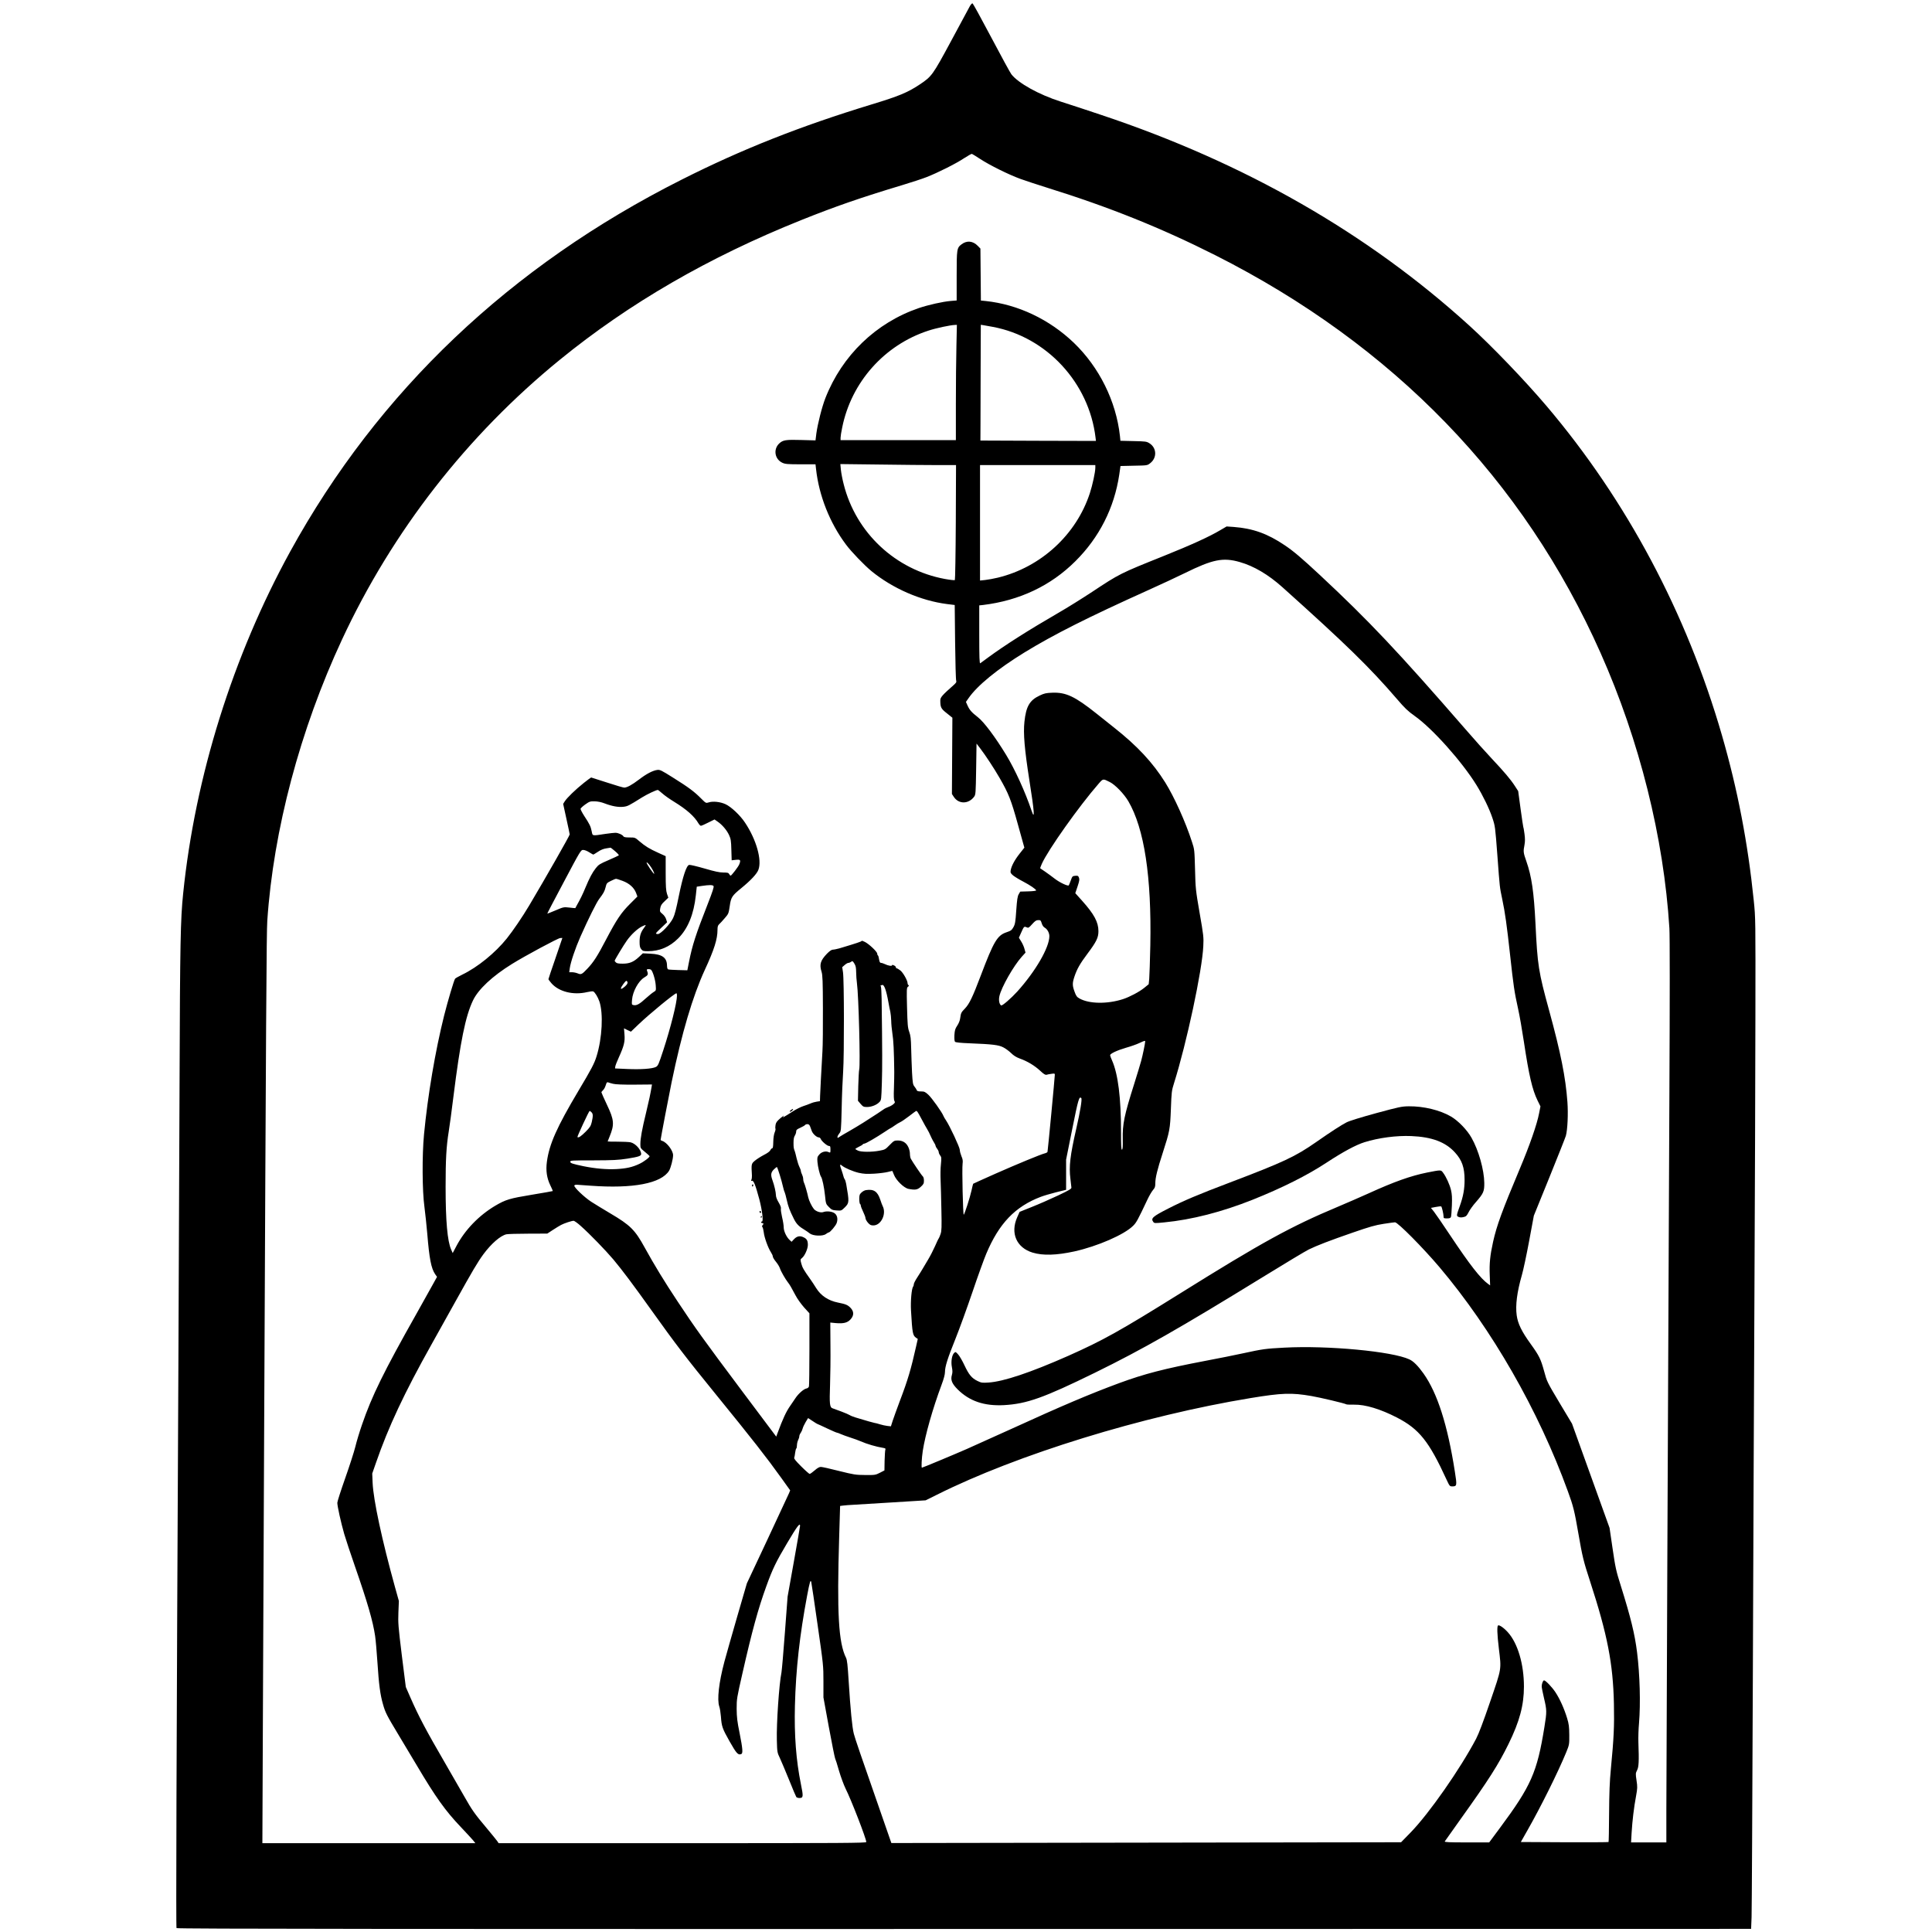 <?xml version="1.0" standalone="no"?>
<!DOCTYPE svg PUBLIC "-//W3C//DTD SVG 20010904//EN"
 "http://www.w3.org/TR/2001/REC-SVG-20010904/DTD/svg10.dtd">
<svg version="1.0" xmlns="http://www.w3.org/2000/svg"
 width="2480pt" height="2480pt" viewBox="0 0 2480 2480"
 preserveAspectRatio="xMidYMid meet">
<g transform="translate(0,2480) scale(0.1,-0.1)"
fill="#000000" stroke="none">
<path d="M12448 24718 c-13 -24 -120 -223 -238 -442 -239 -443 -249 -457 -405
-561 -155 -103 -266 -149 -615 -255 -918 -280 -1665 -575 -2440 -966 -2201
-1108 -3895 -2718 -5025 -4774 -736 -1341 -1220 -2887 -1374 -4390 -34 -329
-40 -633 -46 -2385 -3 -929 -10 -2565 -15 -3635 -26 -5283 -32 -7252 -24
-7260 11 -11 2747 -13 13035 -11 l7177 1 6 153 c3 83 10 1446 16 3027 6 1581
15 3856 21 5055 6 1199 11 2756 12 3460 2 1269 2 1282 -21 1505 -76 744 -207
1424 -408 2120 -454 1571 -1223 3014 -2249 4225 -280 330 -704 772 -995 1036
-1308 1188 -2882 2089 -4725 2704 -187 63 -419 139 -517 170 -280 89 -547 237
-636 352 -15 20 -131 232 -257 471 -127 240 -235 437 -241 439 -7 2 -23 -15
-36 -39z m133 -1958 c121 -80 372 -204 519 -257 63 -23 216 -73 340 -112 800
-249 1468 -518 2160 -867 2284 -1153 3957 -2881 4947 -5109 499 -1122 810
-2367 882 -3530 6 -93 6 -908 0 -2135 -19 -4223 -39 -8793 -39 -9187 l0 -413
-226 0 -227 0 7 123 c9 152 30 329 57 472 18 101 19 117 6 201 -13 86 -12 92
7 130 22 42 26 110 17 359 -2 61 1 171 8 245 21 251 11 623 -25 910 -30 238
-80 443 -209 855 -61 193 -69 231 -105 476 l-39 266 -241 669 -241 669 -147
245 c-177 297 -174 291 -212 432 -42 152 -62 194 -170 344 -118 163 -166 262
-181 369 -18 130 4 300 66 516 19 65 61 264 94 441 l60 323 201 495 c110 272
205 511 210 530 22 81 31 282 20 434 -23 317 -86 633 -235 1176 -137 500 -149
577 -175 1115 -20 404 -49 605 -117 799 -39 111 -41 124 -24 211 8 44 8 81 0
140 -6 44 -12 82 -15 86 -2 4 -18 110 -35 235 l-31 229 -42 65 c-56 87 -141
186 -298 353 -71 75 -224 246 -340 380 -860 990 -1236 1389 -1868 1978 -232
216 -338 306 -449 380 -222 150 -409 216 -657 235 l-89 6 -80 -47 c-139 -83
-369 -188 -730 -333 -559 -224 -563 -226 -918 -461 -123 -81 -315 -201 -428
-266 -390 -226 -689 -416 -904 -574 -49 -37 -96 -70 -102 -75 -10 -6 -13 70
-13 368 l0 375 48 5 c468 57 869 246 1186 562 307 305 499 684 563 1110 l16
112 172 4 c172 3 172 3 209 32 90 69 85 198 -11 257 -35 22 -50 24 -204 27
l-167 4 -6 61 c-49 446 -265 883 -593 1198 -314 300 -716 491 -1130 535 l-62
6 -3 334 -3 333 -34 35 c-62 64 -140 72 -208 20 -61 -46 -63 -59 -63 -407 l0
-314 -74 -6 c-107 -9 -288 -50 -413 -92 -548 -188 -983 -606 -1198 -1155 -44
-112 -99 -330 -116 -454 l-11 -89 -181 5 c-201 6 -237 0 -285 -45 -79 -75 -57
-203 42 -248 35 -16 67 -19 233 -19 l191 0 7 -62 c38 -341 176 -690 384 -968
69 -93 233 -263 327 -341 273 -223 633 -380 971 -423 l98 -12 5 -474 c3 -261
9 -485 14 -497 6 -18 0 -28 -36 -60 -142 -125 -168 -155 -168 -192 0 -92 9
-108 84 -167 l71 -57 -3 -490 -3 -489 25 -38 c62 -94 189 -93 260 3 20 27 21
43 26 355 l5 327 46 -60 c71 -93 180 -259 249 -379 117 -203 148 -281 236
-599 l83 -298 -61 -77 c-64 -81 -105 -158 -115 -215 -4 -30 -1 -37 33 -66 22
-17 77 -51 124 -75 93 -49 170 -101 170 -116 0 -5 -46 -11 -102 -12 l-102 -3
-19 -33 c-16 -26 -22 -69 -32 -206 -10 -151 -15 -179 -36 -217 -22 -39 -32
-47 -89 -66 -119 -40 -164 -116 -331 -557 -105 -277 -146 -362 -202 -421 -50
-52 -52 -56 -62 -126 -3 -28 -19 -67 -38 -95 -27 -41 -32 -59 -36 -122 -2 -47
1 -78 8 -85 8 -8 75 -15 184 -19 298 -12 375 -21 435 -52 30 -15 74 -48 100
-73 32 -32 65 -53 110 -70 99 -35 190 -90 261 -155 49 -46 68 -58 85 -54 11 4
40 9 64 12 36 6 42 4 42 -11 0 -33 -90 -980 -94 -991 -3 -6 -17 -15 -32 -18
-56 -14 -358 -139 -634 -261 -157 -70 -286 -128 -288 -130 -2 -2 -12 -42 -22
-89 -20 -90 -86 -295 -99 -309 -10 -10 -24 592 -15 655 5 37 2 59 -15 97 -11
27 -21 64 -21 81 0 32 -130 310 -177 379 -14 20 -29 46 -33 57 -18 47 -150
232 -194 272 -41 37 -51 42 -95 42 -37 0 -50 4 -54 18 -4 9 -16 30 -29 45 -20
25 -23 44 -31 180 -4 84 -9 222 -11 307 -3 128 -7 165 -25 215 -19 53 -22 88
-28 313 -6 236 -5 253 12 266 12 9 15 15 7 20 -7 4 -12 15 -12 24 0 36 -58
138 -93 165 -20 15 -40 27 -46 27 -6 0 -11 6 -11 13 0 8 -11 19 -25 25 -18 8
-25 8 -25 1 0 -14 -51 -5 -93 16 -17 8 -38 15 -48 15 -13 0 -19 11 -25 45 -3
25 -10 48 -15 51 -5 3 -9 13 -9 23 0 24 -104 123 -158 150 -23 12 -42 18 -42
13 0 -8 -67 -30 -274 -92 -37 -11 -80 -20 -94 -20 -18 0 -41 -16 -77 -52 -84
-88 -99 -138 -69 -233 13 -42 16 -120 17 -470 1 -231 -1 -478 -6 -550 -15
-269 -28 -502 -30 -570 l-2 -70 -40 -6 c-22 -3 -58 -13 -80 -23 -22 -10 -65
-25 -95 -35 -30 -10 -87 -38 -125 -62 -135 -87 -150 -95 -124 -62 8 10 -12 -4
-43 -30 -45 -39 -58 -56 -63 -87 -4 -22 -4 -43 -1 -49 3 -5 -1 -26 -10 -47
-10 -24 -17 -71 -18 -121 -1 -60 -5 -83 -14 -83 -7 0 -17 -11 -24 -25 -7 -15
-38 -38 -84 -61 -40 -21 -92 -54 -115 -74 -45 -38 -46 -42 -37 -190 1 -19 -2
-44 -7 -54 -7 -16 -5 -18 7 -13 21 8 46 -55 95 -238 37 -142 54 -285 34 -285
-6 0 -11 -4 -11 -10 0 -5 7 -10 15 -10 18 0 19 -12 3 -28 -8 -8 -8 -15 -1 -24
6 -7 13 -38 17 -68 7 -65 55 -197 90 -251 14 -21 26 -47 26 -58 0 -10 18 -41
40 -67 22 -27 45 -64 51 -84 12 -38 70 -139 103 -181 24 -30 42 -62 99 -169
21 -41 70 -109 108 -152 l69 -76 0 -459 c0 -252 -3 -468 -6 -479 -3 -13 -16
-24 -32 -27 -36 -7 -104 -67 -142 -125 -17 -26 -47 -69 -66 -97 -52 -74 -94
-163 -166 -358 l-14 -38 -441 588 c-495 661 -600 807 -823 1144 -169 254 -301
471 -425 696 -124 226 -184 286 -440 437 -88 52 -199 120 -246 150 -89 58
-224 187 -217 208 3 8 18 12 39 10 19 -1 95 -7 169 -12 547 -40 908 29 1009
193 21 35 51 150 51 198 0 60 -80 165 -139 184 -12 3 -21 10 -21 14 0 13 110
590 141 739 131 633 270 1102 426 1442 121 261 163 395 163 514 0 41 5 57 21
72 12 10 44 45 71 77 49 56 51 60 65 155 16 115 29 134 149 232 121 99 200
183 219 235 48 125 -27 390 -172 606 -62 94 -178 203 -250 236 -67 31 -162 41
-216 23 -36 -11 -36 -11 -99 52 -85 86 -160 142 -357 265 -150 95 -170 104
-203 100 -59 -8 -140 -50 -235 -123 -92 -70 -153 -103 -190 -104 -13 0 -112
29 -221 65 -110 36 -202 65 -204 65 -3 0 -46 -32 -94 -70 -106 -84 -217 -192
-245 -237 l-20 -32 41 -188 c23 -103 42 -195 43 -204 1 -13 -304 -549 -521
-914 -87 -146 -206 -321 -286 -421 -149 -186 -376 -370 -571 -464 -46 -23 -88
-46 -93 -53 -14 -17 -94 -286 -142 -477 -113 -452 -209 -1020 -257 -1520 -26
-271 -23 -729 5 -930 11 -85 28 -243 37 -350 26 -318 50 -440 100 -515 l25
-35 -57 -103 c-31 -56 -126 -225 -210 -376 -416 -737 -571 -1052 -696 -1418
-31 -89 -70 -217 -86 -285 -17 -68 -76 -250 -131 -406 -55 -156 -100 -296
-100 -312 0 -46 47 -255 89 -402 22 -73 83 -259 137 -413 163 -469 231 -705
259 -894 8 -53 21 -206 30 -341 18 -281 36 -416 71 -536 30 -107 49 -143 194
-384 64 -107 174 -290 243 -406 238 -402 365 -579 559 -783 71 -75 143 -153
160 -173 l30 -38 -1367 0 -1367 0 6 1473 c4 809 11 2460 16 3667 25 5537 31
6552 41 6700 78 1162 421 2455 959 3610 647 1391 1606 2622 2795 3591 893 728
1915 1319 3100 1794 434 174 762 288 1297 449 120 36 259 82 310 102 140 54
382 175 483 243 50 32 95 58 101 56 6 -2 53 -31 105 -65z m-304 -2407 c-4
-153 -7 -486 -7 -740 l0 -463 -740 0 -740 0 0 31 c0 17 9 77 21 132 117 581
541 1058 1104 1242 99 33 282 72 344 74 l24 1 -6 -277z m468 251 c690 -129
1234 -716 1318 -1422 l5 -42 -741 2 -742 3 1 205 c0 113 1 447 2 743 l2 538
38 -6 c20 -3 73 -13 117 -21z m-711 -1774 l238 0 -3 -734 c-2 -404 -8 -738
-12 -742 -4 -4 -61 2 -127 14 -635 117 -1143 592 -1300 1216 -16 61 -32 145
-36 185 l-7 74 504 -6 c277 -4 611 -7 743 -7z m2026 -36 c0 -53 -36 -220 -70
-324 -174 -534 -629 -951 -1181 -1085 -53 -13 -126 -26 -163 -30 l-66 -7 0
741 0 741 740 0 740 0 0 -36z m1855 -1209 c180 -51 366 -161 546 -322 817
-733 1120 -1028 1472 -1437 100 -117 139 -154 226 -216 226 -159 607 -585 794
-888 82 -133 164 -301 204 -421 35 -104 36 -112 64 -481 32 -434 29 -399 62
-560 37 -174 60 -342 102 -725 42 -384 53 -463 101 -680 20 -88 53 -279 75
-425 66 -438 108 -617 176 -757 l37 -75 -18 -91 c-26 -138 -121 -411 -246
-707 -229 -544 -297 -730 -344 -940 -39 -176 -49 -280 -43 -428 l5 -132 -26
19 c-97 69 -233 243 -485 621 -93 140 -187 277 -209 305 l-40 50 63 12 c35 7
66 10 70 6 9 -11 29 -97 29 -127 0 -24 3 -26 44 -26 32 0 46 5 51 18 4 9 9 76
12 147 4 99 1 146 -11 198 -17 71 -62 171 -103 225 -27 36 -24 36 -203 1 -215
-44 -421 -117 -755 -269 -99 -45 -277 -122 -395 -172 -597 -250 -974 -457
-2020 -1110 -778 -485 -990 -603 -1439 -803 -482 -213 -829 -330 -1023 -342
-80 -5 -91 -4 -142 21 -73 36 -109 80 -166 201 -26 56 -62 118 -80 138 -31 35
-34 37 -51 21 -30 -27 -44 -112 -30 -183 9 -47 9 -70 0 -101 -19 -63 1 -112
74 -185 152 -151 341 -215 593 -202 294 16 512 94 1169 416 615 302 1087 571
2160 1231 281 173 544 331 585 351 107 52 267 114 568 218 214 74 287 95 392
111 71 11 137 20 147 20 36 0 358 -325 570 -575 675 -798 1272 -1839 1649
-2878 70 -191 85 -254 134 -537 52 -301 66 -359 151 -619 223 -684 295 -1057
306 -1571 6 -287 -1 -439 -39 -835 -16 -168 -21 -304 -23 -578 -1 -197 -4
-360 -7 -362 -3 -3 -257 -4 -566 -3 l-560 3 85 150 c170 298 393 747 497 1000
40 99 41 101 40 225 -1 106 -5 139 -28 215 -37 122 -94 249 -150 333 -45 68
-126 152 -146 152 -13 0 -30 -43 -30 -78 0 -15 14 -83 30 -152 36 -152 37
-171 5 -368 -94 -584 -171 -757 -574 -1300 l-135 -182 -289 0 c-228 0 -287 3
-281 13 4 6 96 136 205 289 356 497 485 699 614 963 141 287 197 497 197 735
0 288 -79 556 -206 697 -51 57 -110 98 -126 88 -15 -9 -12 -112 10 -295 33
-277 39 -244 -111 -682 -90 -263 -147 -413 -181 -478 -206 -390 -602 -957
-840 -1202 l-123 -126 -3271 -5 -3272 -5 -112 322 c-294 843 -353 1016 -370
1081 -21 82 -43 307 -66 675 -13 209 -20 272 -34 300 -96 192 -118 570 -88
1547 l12 402 40 5 c23 3 82 8 131 10 50 3 278 17 508 31 l419 26 139 69 c1035
519 2648 1016 4034 1244 402 66 524 70 779 26 116 -20 429 -94 449 -107 6 -3
51 -5 100 -4 141 3 337 -56 550 -166 284 -147 410 -304 635 -795 40 -86 42
-88 75 -88 59 0 61 10 32 191 -93 597 -224 1008 -403 1259 -69 97 -128 156
-180 180 -218 103 -1048 181 -1606 151 -243 -13 -273 -17 -536 -74 -91 -20
-309 -64 -485 -97 -524 -100 -776 -166 -1095 -283 -376 -139 -733 -290 -1394
-592 -221 -100 -475 -215 -566 -255 -157 -69 -567 -240 -576 -240 -9 0 -3 122
11 215 31 202 126 539 241 848 29 77 44 134 44 164 0 70 33 175 135 428 51
127 149 397 218 600 69 204 149 425 177 491 164 390 371 606 700 731 36 14
124 40 195 58 l130 32 0 194 0 194 79 393 c77 384 89 424 116 396 12 -13 -14
-172 -65 -394 -78 -342 -95 -482 -75 -640 6 -52 12 -104 13 -114 2 -16 -30
-35 -174 -103 -97 -46 -248 -112 -334 -146 l-157 -63 -31 -70 c-90 -203 -9
-390 198 -453 132 -40 305 -35 535 15 298 66 643 216 756 330 41 41 58 71 183
336 23 49 55 103 71 122 25 28 30 42 30 87 0 70 26 177 95 389 90 279 95 305
105 565 8 218 10 235 40 330 162 514 362 1448 376 1760 6 113 3 138 -47 425
-51 296 -53 313 -59 560 -7 252 -7 256 -40 355 -83 257 -226 573 -342 760
-161 257 -358 469 -658 706 -58 46 -160 127 -226 180 -275 219 -391 274 -567
267 -79 -3 -102 -8 -161 -36 -130 -61 -175 -140 -196 -337 -16 -152 1 -351 64
-755 64 -402 72 -519 27 -385 -79 235 -211 526 -326 715 -140 230 -284 422
-362 483 -80 62 -108 94 -133 150 l-21 47 33 47 c111 162 373 376 722 590 373
228 811 449 1586 798 162 73 373 171 468 218 359 177 491 204 707 142z m-1670
-2823 c70 -35 183 -152 239 -247 205 -352 299 -969 282 -1850 -4 -198 -11
-391 -14 -430 l-7 -69 -59 -48 c-62 -50 -185 -115 -270 -143 -200 -65 -435
-62 -559 8 -33 18 -44 33 -63 86 -29 78 -30 110 -3 192 33 100 71 167 169 298
114 152 140 205 140 288 0 116 -55 218 -209 390 l-88 98 29 86 c23 69 27 91
18 113 -9 24 -15 27 -47 24 -36 -3 -39 -6 -58 -60 -11 -31 -23 -59 -26 -63
-13 -12 -117 37 -179 85 -36 28 -92 69 -124 91 -33 22 -61 41 -63 43 -2 2 7
28 20 57 79 178 478 741 731 1031 56 64 54 64 141 20z m-5744 -146 c27 -25 95
-73 151 -107 164 -101 261 -187 315 -280 10 -16 23 -29 30 -29 8 0 50 18 94
41 l81 40 39 -27 c60 -41 118 -110 147 -172 23 -50 27 -73 30 -191 l4 -134 54
6 c59 6 65 -2 44 -57 -11 -30 -100 -146 -111 -146 -5 0 -13 9 -19 20 -9 17
-21 20 -75 20 -47 0 -110 13 -239 51 -97 28 -186 49 -199 47 -35 -5 -82 -147
-134 -403 -31 -154 -52 -238 -73 -280 -37 -77 -159 -205 -195 -205 -14 0 -25
4 -25 9 0 5 32 39 72 75 l71 67 -12 39 c-7 23 -26 51 -47 68 -34 28 -36 32
-29 73 6 35 17 54 56 90 l48 46 -17 49 c-13 40 -17 90 -17 267 l0 217 -95 43
c-115 52 -167 84 -242 148 -56 49 -57 49 -127 49 -49 0 -72 4 -78 14 -12 21
-68 46 -103 46 -16 0 -74 -6 -128 -14 -178 -27 -164 -29 -177 34 -13 63 -26
91 -96 197 -27 42 -48 83 -47 91 2 8 29 33 61 56 54 38 63 41 120 40 40 -1 86
-10 129 -27 94 -36 177 -51 242 -43 54 7 66 13 237 120 68 42 180 95 203 96 4
0 30 -20 57 -44z m-605 -743 c30 -25 51 -49 47 -53 -4 -4 -64 -31 -132 -61
-111 -48 -128 -58 -163 -103 -45 -57 -81 -125 -134 -252 -33 -81 -66 -148
-112 -229 -9 -16 -17 -31 -17 -32 0 -1 -34 2 -75 7 -74 8 -76 8 -179 -36 -57
-24 -105 -43 -106 -42 -2 2 95 186 214 410 212 400 217 408 247 408 17 0 51
-13 77 -30 26 -16 50 -30 53 -30 2 0 29 16 59 36 35 24 72 39 107 44 29 4 55
8 56 9 2 0 28 -20 58 -46z m439 -174 c30 -36 69 -109 62 -116 -3 -2 -28 29
-56 71 -52 76 -55 103 -6 45z m-344 -206 c87 -32 148 -87 174 -155 l17 -46
-94 -94 c-113 -112 -172 -199 -307 -456 -114 -219 -162 -292 -240 -375 -72
-76 -81 -80 -125 -62 -19 8 -52 15 -72 15 l-37 0 7 52 c11 78 71 256 136 403
103 232 206 439 241 485 56 74 69 97 83 152 12 50 16 55 67 80 30 15 59 27 66
27 6 1 44 -11 84 -26z m1168 -66 c8 -11 -10 -66 -75 -233 -153 -390 -197 -526
-239 -738 l-22 -111 -114 3 c-63 2 -121 5 -130 8 -11 3 -16 17 -17 49 -1 102
-61 146 -212 153 l-98 5 -49 -46 c-69 -65 -122 -87 -210 -87 -52 0 -76 4 -87
16 -9 8 -16 18 -16 21 0 10 114 200 157 260 53 75 136 153 194 181 24 12 45
20 47 17 2 -2 -8 -19 -22 -37 -41 -54 -56 -102 -56 -176 0 -55 4 -75 21 -96
18 -23 27 -26 84 -26 152 0 280 54 391 165 124 124 200 309 226 552 l12 111
66 10 c96 14 136 14 149 -1z m4213 -479 c8 -27 22 -47 40 -57 32 -18 58 -66
58 -108 0 -145 -176 -449 -411 -710 -81 -89 -194 -187 -208 -179 -24 15 -34
68 -22 120 25 113 181 387 287 505 l48 53 -13 46 c-6 26 -25 69 -42 96 l-30
49 27 61 c37 84 40 87 71 73 24 -11 29 -8 72 40 37 41 52 52 78 52 29 1 33 -3
45 -41z m-6242 -449 c-50 -143 -90 -264 -90 -268 0 -5 18 -28 39 -53 96 -109
282 -155 458 -113 34 8 69 12 77 9 21 -8 60 -71 80 -129 52 -153 36 -472 -36
-703 -28 -93 -68 -168 -231 -441 -279 -469 -377 -688 -407 -915 -15 -113 -1
-208 44 -301 19 -38 33 -71 31 -74 -2 -2 -123 -23 -267 -47 -285 -47 -336 -62
-472 -142 -210 -125 -388 -310 -497 -516 l-48 -91 -20 46 c-48 107 -71 369
-71 805 0 353 9 516 40 709 11 66 38 266 60 445 89 711 155 1037 252 1239 68
142 248 311 500 467 169 105 593 333 620 333 l27 1 -89 -261z m3860 -179 c0
-41 5 -104 10 -140 22 -158 45 -1052 29 -1110 -4 -14 -9 -109 -12 -213 l-4
-187 34 -40 c31 -36 39 -40 83 -40 57 0 125 27 159 64 24 25 24 32 31 248 6
194 6 397 -3 1073 -1 83 -6 156 -10 163 -5 6 -6 12 -3 12 2 0 11 3 19 6 26 10
53 -64 82 -226 7 -41 18 -95 24 -120 5 -25 10 -75 11 -113 0 -37 7 -110 15
-163 14 -83 21 -226 24 -494 0 -36 -1 -129 -4 -208 -4 -97 -2 -150 6 -164 10
-19 8 -25 -17 -45 -16 -13 -45 -28 -64 -34 -19 -7 -46 -20 -60 -31 -25 -19
-96 -65 -260 -170 -47 -30 -128 -78 -180 -108 -52 -29 -107 -62 -122 -72 -25
-18 -28 -18 -28 -3 0 10 11 30 23 45 23 27 24 33 31 321 3 162 12 375 19 474
14 214 13 1178 -2 1275 l-10 65 32 28 c17 15 38 27 47 27 9 0 25 6 35 14 18
13 21 11 42 -23 18 -29 22 -51 23 -111z m-2634 32 c21 -13 56 -127 61 -197 5
-70 5 -70 -25 -88 -17 -10 -63 -47 -103 -83 -78 -72 -117 -94 -156 -86 -25 5
-25 7 -20 68 8 106 82 241 156 286 53 32 55 38 34 96 -6 13 34 17 53 4z m-302
-158 c7 -18 -13 -45 -56 -76 -38 -27 -37 -4 3 50 34 46 44 51 53 26z m636
-173 c0 -89 -81 -413 -176 -703 -60 -183 -67 -199 -95 -214 -47 -24 -197 -34
-369 -26 l-155 7 3 25 c2 14 23 68 47 120 65 144 79 199 71 292 l-6 78 44 -22
45 -21 98 94 c138 132 460 397 486 399 4 0 7 -13 7 -29z m6010 -590 c0 -22
-33 -184 -52 -251 -11 -41 -51 -172 -88 -290 -130 -411 -152 -519 -148 -714 2
-95 -1 -131 -10 -134 -9 -3 -12 50 -12 225 0 442 -38 745 -115 920 -14 30 -25
61 -25 68 0 20 89 62 205 96 61 17 137 44 170 60 67 31 75 33 75 20z m-6831
-543 c30 -8 126 -12 273 -11 l227 2 -5 -32 c-17 -98 -30 -160 -70 -327 -54
-222 -74 -334 -74 -406 0 -52 1 -53 58 -100 31 -25 58 -50 60 -54 5 -14 -72
-73 -133 -101 -89 -42 -167 -59 -295 -66 -125 -6 -267 6 -420 37 -143 30 -170
39 -170 58 0 16 24 17 298 17 253 1 317 4 434 22 144 23 178 34 178 59 0 56
-73 137 -137 151 -21 4 -95 8 -165 8 -71 0 -128 1 -128 3 0 1 11 28 24 60 65
158 61 214 -34 413 -38 81 -70 152 -70 157 0 5 9 17 19 26 17 16 28 37 45 90
4 12 12 16 23 12 9 -4 37 -12 62 -18z m-277 -365 c21 -19 22 -48 4 -127 -12
-50 -23 -67 -77 -122 -61 -61 -94 -83 -107 -70 -5 6 148 335 157 336 3 0 13
-7 23 -17z m4185 5 c6 -7 32 -53 58 -103 26 -49 55 -101 64 -115 15 -23 30
-53 60 -120 6 -14 20 -38 30 -55 11 -16 20 -36 20 -43 1 -8 10 -25 21 -39 11
-14 20 -33 20 -43 0 -10 8 -28 18 -41 17 -22 18 -33 10 -114 -6 -49 -7 -142
-4 -205 3 -63 7 -234 10 -379 5 -222 3 -272 -10 -310 -8 -25 -19 -50 -23 -56
-5 -5 -27 -51 -49 -102 -22 -50 -61 -126 -87 -169 -26 -43 -58 -96 -70 -118
-13 -23 -44 -72 -69 -111 -25 -38 -46 -78 -46 -90 0 -12 -4 -25 -9 -31 -19
-22 -34 -184 -27 -306 17 -295 22 -320 66 -351 l21 -14 -21 -94 c-66 -295
-107 -434 -208 -699 -38 -102 -80 -217 -93 -257 l-23 -72 -45 5 c-25 3 -68 12
-96 21 -27 9 -59 17 -70 18 -18 3 -99 26 -244 70 -30 9 -64 23 -76 31 -11 7
-59 28 -105 45 -47 17 -97 35 -112 41 -38 13 -42 54 -33 306 4 114 7 339 5
501 l-2 294 73 -7 c98 -8 146 4 187 48 46 51 45 102 -2 150 -36 36 -61 46
-161 66 -121 24 -218 88 -278 185 -24 39 -58 90 -76 115 -85 119 -102 150
-115 200 -14 52 -13 54 9 72 34 26 75 118 75 167 0 53 -12 77 -50 96 -49 26
-88 19 -126 -20 l-33 -35 -24 22 c-41 37 -77 114 -77 163 0 24 -9 83 -21 131
-11 48 -18 97 -15 109 4 14 -6 41 -29 80 -22 37 -35 70 -35 94 -1 40 -20 124
-44 190 -26 70 -21 102 19 141 19 18 36 32 38 29 11 -13 61 -175 77 -249 7
-30 16 -63 22 -73 5 -10 17 -55 27 -100 20 -88 36 -131 91 -242 34 -68 64 -98
146 -147 16 -10 42 -27 57 -40 42 -34 167 -39 208 -9 15 11 32 21 37 21 17 0
90 86 102 121 19 54 6 106 -33 129 -34 21 -100 26 -140 11 -32 -12 -95 9 -120
40 -28 34 -63 109 -72 149 -11 55 -45 173 -56 192 -5 10 -9 30 -9 45 0 16 -7
41 -15 57 -8 15 -15 36 -15 45 0 9 -8 32 -18 51 -10 19 -26 69 -36 110 -9 41
-20 82 -23 90 -15 38 -17 49 -17 111 0 46 5 74 17 92 9 14 17 38 17 52 0 21 9
29 54 49 29 13 57 29 60 35 4 6 18 11 30 11 17 0 27 -9 35 -30 6 -16 16 -44
22 -60 14 -36 63 -80 89 -80 10 0 21 -9 25 -19 9 -28 82 -91 105 -91 17 0 20
-7 20 -45 0 -44 -1 -44 -24 -34 -38 18 -91 3 -121 -33 -24 -28 -26 -38 -22
-92 4 -59 31 -171 46 -191 16 -21 40 -135 51 -240 11 -109 12 -110 50 -149 35
-36 45 -40 100 -44 60 -4 60 -4 105 40 57 57 57 69 17 300 -5 26 -13 53 -19
60 -6 7 -13 24 -16 38 -3 14 -15 51 -26 84 -24 63 -22 78 6 54 35 -30 140 -75
216 -93 65 -14 100 -16 198 -11 66 4 144 14 175 22 30 8 56 14 57 14 2 0 11
-22 22 -50 28 -72 128 -169 186 -181 88 -17 116 -12 159 27 35 32 40 42 40 79
0 25 -6 48 -15 55 -15 12 -133 187 -154 227 -6 12 -11 41 -11 64 0 24 -9 62
-21 85 -26 56 -72 84 -134 84 -46 0 -51 -3 -106 -59 -54 -56 -60 -59 -130 -72
-100 -19 -235 -18 -276 1 -18 8 -33 18 -33 21 0 4 20 16 44 28 25 11 47 25 51
31 3 5 13 10 21 10 17 0 153 79 261 151 40 27 75 49 78 49 3 0 24 14 48 31 23
17 56 37 72 44 17 7 68 42 115 78 47 37 88 66 91 67 4 0 11 -6 16 -12z m-4320
-1467 c115 -102 318 -312 417 -429 116 -139 251 -319 496 -662 297 -416 431
-592 820 -1070 464 -570 654 -813 840 -1073 l113 -158 -15 -37 c-9 -20 -134
-289 -278 -597 l-263 -560 -125 -430 c-68 -236 -142 -495 -163 -574 -72 -270
-96 -488 -66 -577 8 -22 17 -79 21 -129 9 -128 18 -153 114 -323 87 -153 107
-174 147 -158 23 9 19 66 -21 268 -31 151 -37 206 -38 313 0 127 2 138 73 450
125 551 203 835 308 1124 80 222 124 312 267 553 128 216 166 267 166 222 0
-8 -36 -216 -80 -462 l-80 -447 -35 -465 c-19 -256 -39 -485 -44 -510 -30
-145 -65 -656 -59 -870 4 -153 5 -156 40 -230 19 -41 72 -167 118 -280 45
-113 87 -211 92 -218 6 -6 23 -12 38 -12 52 0 54 15 21 177 -62 305 -87 632
-77 1010 12 465 61 903 157 1413 34 180 44 210 53 170 4 -14 40 -260 81 -547
74 -514 75 -525 75 -727 l0 -205 70 -383 c39 -211 75 -390 80 -400 5 -9 28
-80 50 -159 23 -78 61 -181 84 -228 73 -145 266 -644 266 -686 0 -13 -280 -15
-2359 -15 l-2360 0 -20 29 c-12 16 -73 92 -137 168 -151 179 -187 231 -282
399 -43 76 -153 267 -244 424 -251 432 -342 604 -450 850 l-59 135 -51 405
c-46 375 -49 416 -44 552 l6 147 -50 179 c-167 603 -277 1116 -287 1337 l-5
120 47 135 c160 463 364 898 716 1526 61 110 200 360 310 556 212 381 280 497
355 599 100 135 217 237 294 255 19 4 145 8 280 8 l245 1 72 47 c40 26 87 55
105 64 39 21 136 53 160 53 10 1 53 -30 95 -68z m3038 -2541 c3 0 57 -25 120
-55 64 -30 121 -55 127 -55 7 0 30 -9 52 -19 23 -10 77 -30 121 -44 44 -14
103 -35 130 -47 84 -37 202 -71 288 -85 31 -5 37 -9 32 -23 -4 -9 -8 -73 -10
-142 l-2 -125 -58 -30 c-57 -29 -63 -30 -189 -29 -123 1 -143 4 -336 52 -112
29 -217 52 -233 52 -20 0 -45 -14 -80 -45 -29 -25 -57 -45 -64 -45 -6 0 -55
43 -108 96 -70 70 -95 100 -90 112 4 9 9 39 12 65 3 26 10 50 14 53 5 3 9 22
9 42 0 20 7 50 15 66 8 15 15 37 15 48 0 11 8 32 19 46 10 15 21 40 25 57 4
16 21 52 38 81 l31 51 58 -38 c32 -22 61 -39 64 -39z"/>
<path d="M10151 10549 c-16 -13 -18 -19 -8 -19 15 0 43 27 36 34 -2 3 -15 -4
-28 -15z"/>
<path d="M9656 9591 c-4 -7 -5 -15 -2 -18 9 -9 19 4 14 18 -4 11 -6 11 -12 0z"/>
<path d="M9750 9246 c0 -9 5 -16 10 -16 6 0 10 4 10 9 0 6 -4 13 -10 16 -5 3
-10 -1 -10 -9z"/>
<path d="M9765 9180 c-3 -5 -1 -10 4 -10 6 0 11 5 11 10 0 6 -2 10 -4 10 -3 0
-8 -4 -11 -10z"/>
<path d="M17665 10511 c-197 -54 -343 -99 -380 -118 -69 -36 -191 -114 -390
-253 -270 -188 -417 -257 -1115 -522 -401 -152 -585 -230 -783 -331 -202 -103
-227 -126 -193 -172 13 -18 20 -18 141 -6 353 34 741 134 1135 291 380 152
701 313 950 477 212 139 376 227 485 261 182 57 412 87 600 79 265 -11 439
-76 561 -210 91 -99 124 -194 124 -354 0 -116 -17 -211 -61 -333 -45 -125 -45
-128 -16 -141 17 -8 38 -8 63 -2 33 7 42 16 66 63 15 30 57 89 94 130 97 111
108 137 107 245 -2 168 -73 420 -164 580 -56 100 -171 219 -264 273 -140 82
-351 133 -540 131 -93 -1 -124 -8 -420 -88z"/>
<path d="M11115 9523 c-16 -2 -42 -16 -57 -31 -24 -22 -28 -34 -28 -83 0 -32
5 -61 10 -64 6 -3 10 -14 10 -23 0 -9 14 -44 30 -77 16 -33 30 -70 30 -82 0
-12 14 -38 31 -58 26 -29 38 -35 70 -35 100 0 171 150 119 249 -5 9 -19 46
-31 83 -35 105 -84 137 -184 121z"/>
</g>
</svg>
